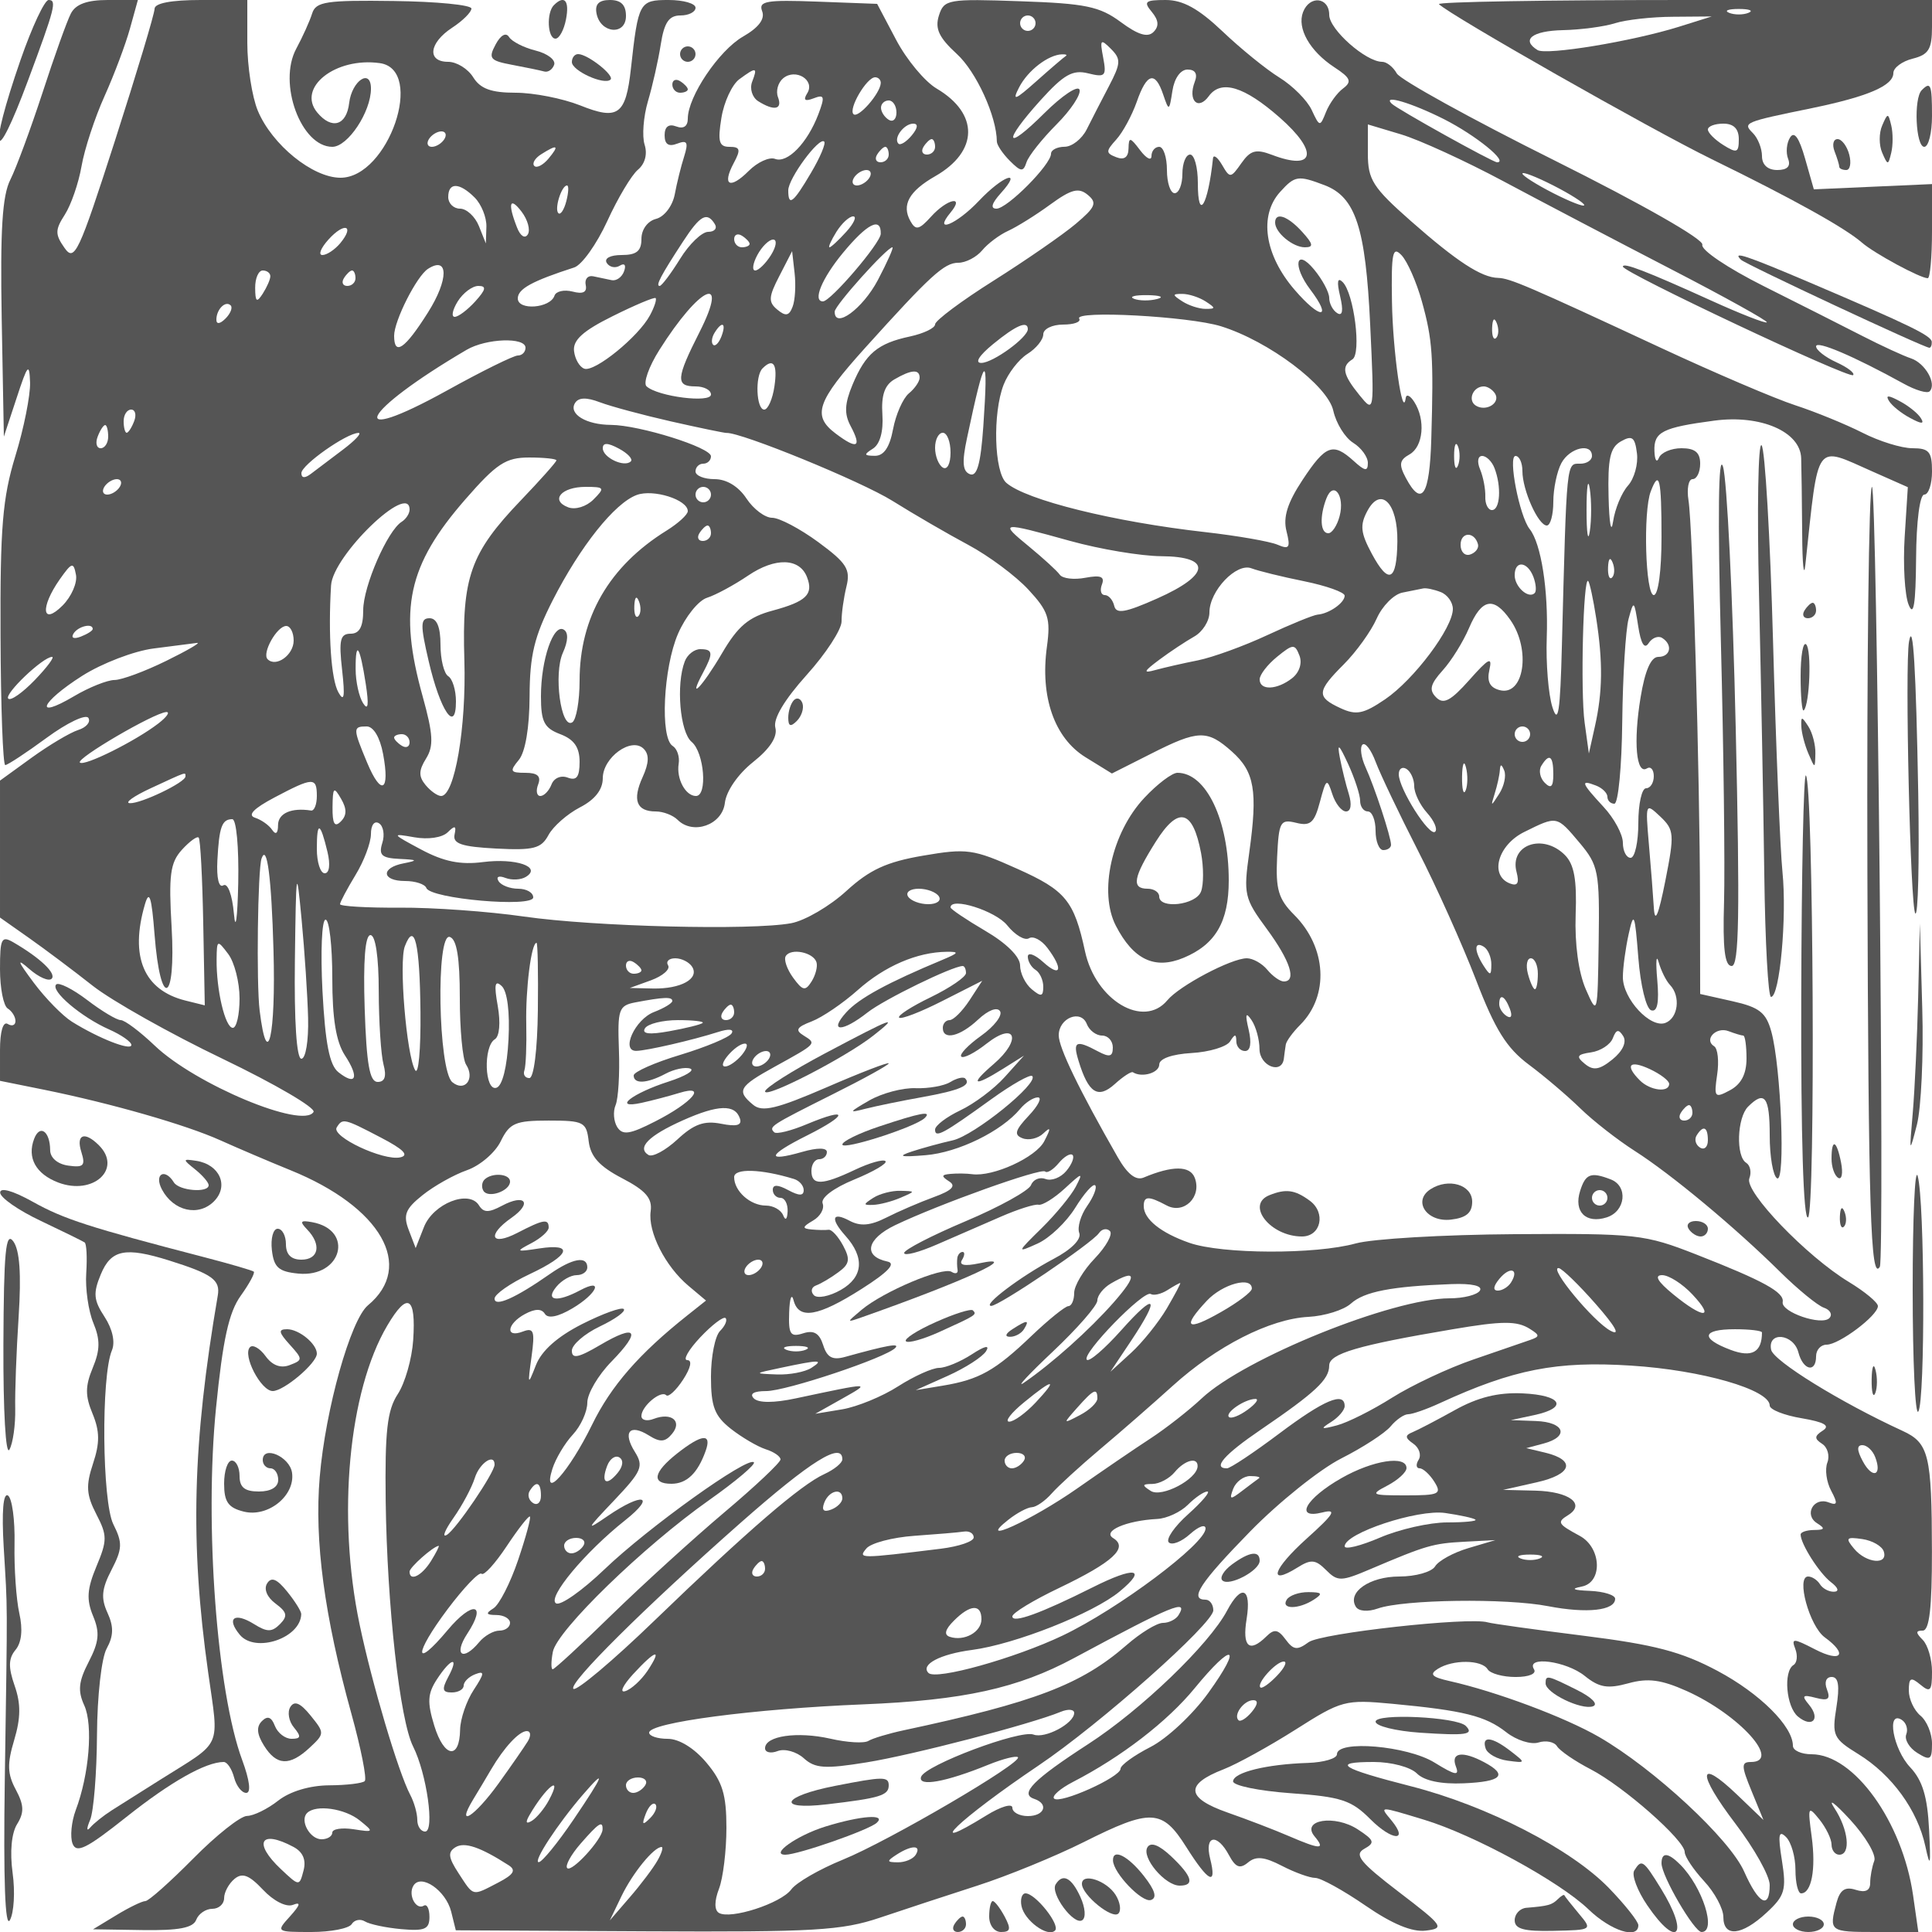 <svg xmlns="http://www.w3.org/2000/svg" version="1.0" width="250" height="250" viewBox="0 0 250 250" preserveAspectRatio="xMidYMid meet">
<g transform="translate(0,250) scale(0.01,-0.01)" fill="#555555" stroke="none">
<path d="M266 24225 c-427 -1232 -344 -1452 98 -262 348 934 374 1037 265 1037 -52 0 -215 -349 -363 -775z"/>
<path d="M917 24825 c-50 -96 -215 -557 -367 -1025 -153 -467 -340 -974 -416 -1125 -105 -207 -132 -652 -112 -1800 l28 -1525 165 500 c143 437 165 462 174 200 5 -165 -80 -592 -190 -950 -166 -544 -198 -924 -192 -2325 3 -921 31 -1675 61 -1675 30 0 272 159 536 353 264 194 507 310 540 257 32 -53 -27 -123 -132 -156 -106 -34 -376 -195 -602 -358 l-410 -297 0 -886 0 -886 375 -264 c206 -145 578 -424 825 -619 248 -195 1005 -621 1683 -946 678 -326 1206 -635 1174 -687 -138 -224 -1529 357 -2054 858 -191 182 -389 331 -441 331 -51 0 -247 117 -434 260 -188 143 -368 233 -401 201 -79 -80 325 -423 685 -582 158 -70 288 -161 288 -201 0 -80 -421 84 -769 301 -120 75 -342 301 -493 503 -215 288 -227 326 -56 177 121 -105 249 -161 286 -124 66 66 -147 269 -493 470 -156 91 -175 53 -175 -346 0 -246 45 -475 100 -509 55 -34 100 -107 100 -162 0 -55 -45 -72 -100 -38 -60 37 -100 -97 -100 -337 l0 -399 575 -116 c869 -177 1828 -452 2275 -653 220 -99 629 -274 910 -388 1172 -476 1611 -1242 1001 -1748 -224 -186 -550 -1344 -624 -2223 -70 -826 60 -1796 409 -3058 125 -451 203 -845 174 -875 -29 -29 -237 -54 -462 -55 -250 -2 -505 -78 -658 -198 -137 -108 -319 -197 -403 -198 -85 -1 -398 -249 -697 -552 -299 -302 -577 -550 -619 -550 -42 0 -211 -82 -377 -183 l-300 -182 640 -10 c469 -7 655 28 695 133 30 78 124 142 208 142 84 0 153 62 153 138 0 76 60 187 134 249 102 84 189 51 370 -141 136 -145 300 -228 386 -195 107 42 97 1 -36 -147 -184 -203 -182 -204 275 -204 252 0 487 46 522 102 35 56 111 71 171 35 59 -37 271 -82 471 -100 303 -27 364 -1 364 158 0 105 -32 170 -72 146 -102 -63 -209 140 -135 259 98 159 419 -62 488 -336 l60 -242 2465 -13 c2176 -11 2530 10 3025 177 309 104 877 291 1262 415 385 124 1003 377 1373 562 871 437 1016 430 1327 -63 289 -458 400 -512 309 -150 -76 303 90 332 244 44 86 -160 142 -181 247 -94 102 85 210 74 438 -44 166 -86 360 -156 431 -156 71 0 363 -161 648 -357 347 -239 606 -347 783 -325 248 30 227 60 -348 499 -503 385 -583 484 -449 559 142 79 132 111 -82 251 -299 196 -739 125 -561 -89 145 -174 79 -174 -332 3 -180 78 -539 216 -797 306 -534 188 -550 364 -49 558 175 68 595 300 934 515 593 377 640 390 1250 333 925 -87 1206 -157 1475 -368 132 -104 320 -163 416 -133 97 31 206 9 241 -49 36 -58 231 -192 434 -297 425 -220 1218 -918 1218 -1072 0 -58 113 -226 250 -375 138 -148 250 -357 250 -464 0 -267 236 -245 558 54 238 220 260 295 200 675 -54 335 -42 400 54 304 67 -67 121 -258 121 -425 0 -167 33 -303 73 -303 135 0 194 314 137 733 -53 391 -47 405 100 223 86 -107 157 -253 157 -325 0 -72 45 -131 100 -131 153 0 119 326 -63 603 -89 136 2 69 203 -149 201 -218 342 -458 313 -533 -29 -76 -53 -204 -53 -286 0 -100 -62 -129 -188 -89 -137 44 -203 -1 -248 -168 -99 -370 -89 -378 497 -378 l562 0 -68 475 c-137 951 -765 1825 -1313 1825 -133 0 -242 49 -242 110 0 252 -428 677 -974 968 -467 249 -814 340 -1730 455 -630 79 -1191 157 -1246 174 -240 72 -2157 -140 -2317 -257 -147 -108 -196 -102 -298 36 -97 131 -147 139 -248 39 -221 -218 -315 -136 -256 225 65 404 -66 460 -253 108 -232 -438 -1111 -1283 -1796 -1726 -710 -460 -893 -645 -700 -709 193 -65 134 -223 -82 -223 -110 0 -200 49 -200 108 0 60 -152 15 -337 -100 -855 -528 -351 -46 675 646 796 536 2262 1838 2262 2008 0 76 -45 138 -100 138 -215 0 -73 217 575 881 371 380 903 806 1181 947 279 141 565 327 638 414 72 87 174 158 228 158 54 0 240 65 413 145 948 436 1509 546 2471 484 916 -58 1794 -311 1794 -517 0 -52 186 -126 413 -164 293 -50 373 -96 275 -159 -111 -72 -113 -105 -10 -172 71 -46 101 -155 68 -242 -34 -88 -12 -252 49 -365 88 -166 82 -195 -33 -151 -192 74 -323 -159 -150 -269 109 -69 101 -87 -37 -88 -96 -1 -175 -27 -175 -59 0 -121 241 -499 391 -615 96 -73 112 -123 40 -125 -66 -2 -147 42 -181 97 -34 55 -103 100 -153 100 -159 0 17 -643 215 -787 305 -222 215 -332 -127 -155 -281 145 -308 146 -254 5 33 -86 23 -180 -23 -208 -134 -83 -95 -541 57 -667 184 -153 297 -34 144 152 -100 119 -85 135 87 90 160 -42 193 -18 145 108 -37 95 -12 162 61 162 88 0 105 -114 61 -392 -59 -367 -41 -406 285 -607 434 -268 765 -724 866 -1192 63 -293 72 -252 48 217 -21 425 -85 636 -245 806 -220 234 -310 738 -110 614 59 -37 86 -121 60 -188 -26 -67 38 -176 143 -241 167 -104 190 -89 190 120 0 131 -67 295 -150 363 -82 68 -150 214 -150 324 0 167 25 180 150 76 128 -106 150 -81 150 168 0 160 -54 346 -120 412 -93 93 -93 120 0 120 86 0 120 294 119 1025 -2 1250 -39 1403 -381 1560 -807 371 -1672 906 -1700 1050 -48 241 290 208 353 -35 61 -233 229 -270 229 -50 0 83 61 150 137 150 161 0 663 377 663 499 0 47 -169 187 -375 312 -547 331 -1354 1170 -1289 1340 31 78 12 169 -40 202 -136 83 -119 584 24 727 215 215 280 128 280 -374 0 -272 43 -521 95 -553 111 -68 52 1440 -74 1897 -68 248 -155 316 -502 394 l-419 94 -2 1206 c-3 1643 -95 4844 -149 5181 -24 151 0 275 53 275 54 0 98 90 98 200 0 145 -67 200 -242 200 -133 0 -264 -56 -292 -125 -28 -69 -54 -29 -58 89 -9 247 104 304 775 393 598 80 1113 -142 1124 -485 4 -122 10 -559 13 -972 2 -412 22 -592 42 -400 174 1616 113 1532 869 1198 l456 -202 -41 -647 c-22 -356 1 -749 51 -873 65 -164 92 0 97 599 3 479 48 825 106 825 55 0 100 135 100 300 0 255 -38 300 -254 300 -140 0 -430 90 -645 200 -215 109 -607 270 -871 356 -264 86 -1042 419 -1730 739 -1734 807 -1961 904 -2115 909 -217 5 -536 214 -1130 737 -490 432 -555 534 -555 869 l0 380 430 -129 c237 -71 833 -344 1325 -607 492 -263 1467 -774 2166 -1136 700 -362 1258 -672 1241 -689 -17 -17 -339 109 -716 280 -847 384 -1146 499 -1146 441 0 -74 2929 -1455 2979 -1404 26 25 -71 100 -216 166 -145 66 -263 159 -263 206 0 81 488 -127 1132 -482 155 -86 307 -131 337 -100 96 96 -57 366 -242 427 -97 32 -379 162 -627 289 -247 127 -824 418 -1281 647 -464 233 -813 468 -791 534 23 68 -771 521 -1915 1092 -1076 536 -1993 1043 -2039 1125 -46 83 -131 150 -189 150 -211 0 -685 419 -685 607 0 231 -254 258 -339 36 -80 -209 87 -504 403 -712 213 -139 233 -187 116 -275 -79 -58 -178 -196 -222 -306 -77 -194 -82 -194 -185 27 -58 125 -246 313 -417 419 -172 106 -504 376 -738 599 -309 293 -511 405 -734 405 -267 0 -291 -21 -180 -154 90 -109 96 -186 22 -260 -75 -75 -200 -37 -424 129 -273 202 -457 240 -1300 269 -939 33 -986 24 -1053 -186 -53 -169 1 -284 232 -496 252 -230 516 -808 518 -1134 1 -45 76 -157 168 -249 144 -144 174 -147 216 -18 27 82 201 301 387 488 186 186 320 389 299 450 -21 61 -225 -75 -454 -302 -513 -511 -549 -386 -48 169 299 330 414 395 613 345 222 -55 240 -36 195 203 -45 235 -34 248 99 115 133 -133 131 -187 -25 -485 -96 -184 -226 -435 -287 -558 -62 -124 -191 -225 -287 -225 -96 -1 -175 -41 -175 -90 0 -141 -566 -711 -706 -711 -82 0 -62 69 56 200 292 323 27 229 -284 -100 -287 -304 -601 -433 -366 -150 189 228 -43 179 -253 -54 -154 -170 -198 -180 -266 -58 -118 210 -19 388 322 583 559 320 567 808 17 1133 -153 90 -389 374 -524 630 l-246 466 -773 29 c-661 25 -765 7 -715 -124 39 -101 -45 -212 -247 -328 -312 -179 -715 -778 -715 -1062 0 -100 -56 -137 -150 -101 -97 37 -150 -3 -150 -114 0 -117 51 -152 162 -109 131 50 148 18 91 -165 -40 -124 -95 -346 -122 -492 -29 -149 -134 -288 -241 -316 -110 -28 -190 -137 -190 -259 0 -158 -63 -209 -256 -209 -148 0 -229 -43 -193 -102 35 -56 111 -72 169 -36 61 38 85 8 55 -73 -27 -76 -101 -128 -162 -114 -62 14 -169 36 -238 50 -69 14 -112 -37 -96 -113 20 -93 -35 -121 -170 -85 -110 28 -215 4 -234 -53 -55 -164 -475 -195 -475 -36 0 124 185 225 730 401 99 32 291 302 428 600 136 298 315 597 397 665 91 76 125 202 86 324 -35 111 -15 363 43 561 59 199 134 530 166 736 45 285 106 375 255 375 107 0 195 45 195 100 0 55 -157 100 -348 100 -379 0 -393 -25 -488 -887 -66 -602 -166 -674 -659 -476 -225 89 -600 163 -833 163 -316 0 -456 51 -549 200 -68 110 -214 200 -324 200 -277 0 -249 244 51 441 138 90 250 202 250 248 0 47 -451 91 -1003 98 -876 12 -1010 -8 -1058 -161 -30 -97 -123 -303 -206 -457 -240 -446 62 -1269 467 -1269 200 0 500 451 500 753 0 268 -247 104 -282 -186 -34 -292 -225 -349 -413 -123 -267 322 237 720 810 639 590 -83 111 -1483 -509 -1483 -360 0 -885 425 -1070 867 -75 180 -136 576 -136 880 l0 553 -600 0 c-383 0 -600 -41 -600 -114 0 -63 -231 -830 -512 -1705 -471 -1462 -524 -1574 -654 -1388 -123 175 -122 233 5 430 80 125 178 407 216 627 38 220 172 628 298 907 125 278 273 672 329 875 l102 368 -389 0 c-268 0 -416 -54 -478 -175z m12483 -125 c0 -55 -45 -100 -100 -100 -55 0 -100 45 -100 100 0 55 45 100 100 100 55 0 100 -45 100 -100z m391 -425 c-23 -14 -194 -160 -379 -325 -281 -250 -319 -263 -224 -79 113 218 376 420 554 426 50 2 72 -8 49 -22z m-4059 -335 c-33 -88 2 -200 78 -249 208 -131 318 -109 257 52 -30 78 0 188 67 244 162 134 417 -24 312 -193 -56 -90 -31 -110 83 -66 139 54 148 24 60 -208 -142 -372 -400 -637 -560 -576 -73 28 -226 -41 -340 -155 -245 -245 -350 -190 -194 102 93 173 83 209 -55 209 -136 0 -155 67 -105 375 33 206 138 431 232 500 221 162 239 158 165 -35z m5728 1 c-92 -241 42 -377 182 -185 158 217 457 127 915 -275 510 -448 460 -697 -97 -485 -208 79 -279 60 -397 -108 -138 -196 -148 -197 -250 -21 -59 100 -112 138 -117 83 -65 -613 -196 -826 -196 -317 0 202 -45 367 -100 367 -55 0 -100 -112 -100 -250 0 -137 -45 -250 -100 -250 -55 0 -100 135 -100 300 0 165 -45 300 -100 300 -55 0 -100 -54 -100 -119 0 -66 -66 -32 -147 75 -130 172 -147 175 -150 22 -2 -113 -56 -152 -157 -113 -139 54 -139 77 -2 229 85 93 203 312 265 487 130 375 239 405 343 94 74 -217 78 -215 119 50 25 163 105 275 196 275 100 0 133 -56 93 -159z m-4063 -16 c-6 -134 -293 -462 -353 -402 -69 68 171 477 280 477 42 0 75 -34 73 -75z m203 -381 c0 -86 -45 -128 -100 -94 -55 34 -100 104 -100 156 0 52 45 94 100 94 55 0 100 -70 100 -156z m7085 -86 c414 -210 842 -558 687 -558 -56 0 -1293 688 -1364 759 -125 124 261 9 677 -201z m-6887 -210 c-70 -84 -147 -132 -172 -107 -70 69 71 259 192 259 66 0 59 -57 -20 -152z m-6048 -48 c-34 -55 -107 -100 -162 -100 -55 0 -72 45 -38 100 34 55 107 100 162 100 55 0 72 -45 38 -100z m4744 -437 c-230 -391 -294 -440 -294 -226 0 154 400 696 465 631 24 -24 -53 -206 -171 -405z m1606 337 c0 -55 -48 -100 -106 -100 -58 0 -78 45 -44 100 34 55 82 100 106 100 24 0 44 -45 44 -100z m-5002 -152 c-70 -84 -153 -127 -184 -95 -32 32 8 100 89 151 212 134 239 117 95 -56z m4402 52 c0 -55 -48 -100 -106 -100 -58 0 -78 45 -44 100 34 55 82 100 106 100 24 0 44 -45 44 -100z m-250 -300 c-34 -55 -107 -100 -162 -100 -55 0 -72 45 -38 100 34 55 107 100 162 100 55 0 72 -45 38 -100z m9250 -354 c0 -28 -180 42 -400 154 -220 112 -400 227 -400 254 0 28 180 -42 400 -154 220 -112 400 -227 400 -254z m-3361 258 c402 -153 532 -548 591 -1804 54 -1146 54 -1149 -138 -914 -216 266 -238 374 -92 464 119 74 21 854 -126 1000 -67 67 -78 6 -33 -183 44 -186 31 -262 -37 -219 -57 35 -104 124 -104 197 0 73 -89 239 -197 369 -235 283 -281 48 -50 -258 295 -390 134 -395 -201 -6 -389 451 -464 961 -187 1267 191 211 232 217 574 87z m-10996 -161 c86 -87 154 -255 151 -375 l-7 -218 -90 225 c-50 124 -160 225 -244 225 -84 0 -153 68 -153 150 0 194 145 191 343 -7z m1185 -47 c-29 -112 -76 -182 -103 -154 -54 54 41 358 112 358 25 0 20 -92 -9 -204z m6593 -292 c-166 -140 -643 -470 -1061 -734 -418 -263 -760 -519 -760 -567 0 -48 -146 -118 -325 -157 -418 -89 -574 -220 -743 -623 -103 -247 -109 -378 -26 -534 149 -279 87 -310 -194 -98 -306 231 -243 413 384 1109 843 935 1023 1100 1204 1100 97 0 235 72 309 160 73 89 225 202 337 253 112 51 357 203 544 340 273 199 368 223 485 126 125 -103 102 -159 -154 -375z m-7091 -137 c-37 -60 -97 -22 -140 90 -123 312 -95 407 60 203 79 -104 115 -236 80 -293z m2420 133 c34 -55 -5 -100 -86 -100 -81 0 -245 -157 -364 -350 -119 -192 -238 -350 -264 -350 -56 0 14 133 302 574 223 342 311 390 412 226z m1700 -100 c-100 -110 -197 -200 -216 -200 -20 0 21 90 89 200 69 110 166 200 217 200 50 0 10 -90 -90 -200z m-6548 -148 c-70 -83 -173 -152 -230 -152 -57 0 -21 90 79 201 206 228 344 184 151 -49z m6995 123 c-2 -120 -648 -875 -748 -875 -137 0 -15 296 258 627 314 380 495 472 490 248z m-1697 -131 c0 -24 -45 -44 -100 -44 -55 0 -100 48 -100 106 0 58 45 78 100 44 55 -34 100 -82 100 -106z m277 -144 c-69 -110 -161 -200 -205 -200 -43 0 -31 90 28 200 59 110 151 200 204 200 54 0 42 -89 -27 -200z m1382 -325 c-197 -372 -561 -638 -558 -407 1 80 676 832 747 832 19 0 -66 -191 -189 -425z m7040 -275 c138 -496 153 -709 122 -1775 -21 -738 -123 -895 -329 -510 -93 174 -85 231 47 305 179 100 210 449 61 680 -53 83 -103 105 -110 50 -40 -295 -168 605 -178 1246 -10 636 8 725 125 600 75 -80 193 -348 262 -596z m-8143 -70 c-45 -118 -90 -126 -197 -37 -119 98 -115 164 26 436 l165 321 32 -283 c18 -156 7 -353 -26 -437z m-4718 -73 c-298 -473 -438 -569 -438 -302 0 195 292 772 438 866 269 173 269 -139 0 -564z m-2040 468 c0 -41 -45 -142 -98 -225 -78 -121 -97 -107 -98 75 -1 124 43 225 98 225 55 0 99 -34 98 -75z m1102 -25 c0 -55 -48 -100 -106 -100 -58 0 -78 45 -44 100 34 55 82 100 106 100 24 0 44 -45 44 -100z m1550 -300 c-100 -110 -219 -200 -266 -200 -47 0 -29 90 39 200 69 110 189 200 267 200 108 0 99 -46 -40 -200z m2260 -181 c-147 -275 -712 -735 -848 -690 -61 20 -122 123 -134 229 -16 141 116 261 500 451 287 143 537 248 555 234 18 -14 -14 -115 -73 -224z m642 -216 c-304 -600 -312 -703 -52 -703 110 0 200 -47 200 -105 0 -114 -689 -27 -834 106 -45 42 29 254 167 472 524 830 910 1002 519 230z m5921 428 c-97 -26 -232 -24 -300 3 -68 28 12 49 177 47 165 -3 220 -25 123 -50z m627 -31 c133 -86 133 -97 0 -97 -82 0 -218 44 -300 97 -133 86 -133 97 0 97 82 0 218 -44 300 -97z m-12682 -222 c-71 -71 -118 -77 -118 -15 0 134 118 252 185 185 28 -28 -2 -105 -67 -170z m12882 -100 c619 -193 1382 -767 1453 -1093 36 -162 151 -348 256 -414 105 -65 191 -183 191 -261 0 -113 -37 -108 -183 25 -269 243 -362 209 -662 -245 -195 -295 -254 -482 -208 -663 54 -215 37 -241 -117 -175 -99 42 -517 115 -930 162 -1185 133 -2323 415 -2578 638 -158 138 -179 901 -35 1270 58 149 197 329 309 399 112 70 204 184 204 253 0 69 115 126 256 126 141 0 235 34 209 77 -69 110 1421 30 1835 -99z m3560 -151 c-33 -33 -56 26 -52 131 5 117 28 141 60 61 29 -72 26 -159 -8 -192z m-10025 19 c-33 -85 -81 -133 -107 -107 -27 26 -18 96 18 154 98 160 156 129 89 -47z m3965 95 c0 -108 -448 -434 -600 -437 -91 -2 -32 94 150 243 296 243 450 309 450 194z m-6500 -241 c0 -55 -44 -100 -99 -100 -54 0 -466 -203 -915 -452 -1349 -746 -1126 -283 253 526 254 148 761 166 761 26z m3221 -500 c-24 -165 -84 -300 -132 -300 -103 0 -121 435 -22 533 140 141 197 56 154 -233z m1879 112 c0 -48 -63 -140 -140 -203 -76 -64 -168 -272 -204 -463 -44 -235 -120 -346 -236 -344 -142 1 -146 16 -24 93 91 58 137 223 122 442 -16 247 29 380 154 453 221 129 328 136 328 22z m824 -630 c-34 -484 -81 -654 -173 -618 -95 36 -105 154 -38 467 235 1111 279 1142 211 151z m6622 425 c74 -120 -114 -238 -248 -156 -111 69 -38 249 102 249 49 0 114 -42 146 -93z m-10663 -360 c367 -83 690 -150 717 -149 189 10 1742 -625 2150 -880 275 -172 716 -428 980 -569 265 -142 614 -402 777 -578 260 -281 290 -373 240 -741 -89 -648 97 -1179 499 -1428 l342 -211 503 254 c615 312 730 315 1050 30 293 -261 335 -508 225 -1302 -77 -546 -65 -598 227 -994 304 -414 389 -679 219 -679 -48 0 -144 68 -212 150 -68 83 -188 150 -266 150 -200 0 -872 -355 -1028 -543 -308 -371 -929 -2 -1066 634 -141 653 -251 787 -872 1065 -574 258 -657 269 -1223 172 -474 -81 -692 -182 -994 -458 -213 -195 -533 -382 -712 -416 -514 -96 -2548 -45 -3459 86 -457 66 -1179 118 -1605 115 -426 -3 -775 18 -775 45 1 28 91 197 200 377 110 180 200 419 200 531 0 116 45 176 104 139 57 -35 77 -150 43 -255 -49 -157 -8 -195 221 -206 236 -11 245 -20 57 -57 -301 -57 -288 -229 17 -229 133 0 256 -41 275 -90 51 -141 1383 -257 1383 -122 0 62 -87 112 -194 112 -107 0 -222 44 -255 99 -35 56 4 74 89 41 83 -32 202 -26 266 14 209 129 -131 245 -556 191 -292 -38 -508 6 -800 162 -384 205 -388 212 -90 159 180 -32 362 -5 433 64 94 93 114 87 89 -30 -25 -117 93 -157 537 -180 487 -25 584 0 678 174 60 112 243 273 406 358 195 100 297 230 297 377 0 271 372 539 529 382 74 -74 70 -183 -13 -366 -136 -298 -80 -445 170 -445 96 0 223 -49 282 -108 201 -201 579 -66 612 219 18 153 170 373 365 528 220 175 319 328 288 446 -30 114 117 360 405 681 249 276 452 588 452 693 -1 105 28 308 63 451 55 223 3 305 -364 575 -236 173 -504 315 -597 315 -93 0 -243 113 -333 250 -102 155 -257 250 -411 250 -137 0 -248 45 -248 100 0 55 45 100 100 100 55 0 100 43 100 96 0 114 -924 403 -1293 406 -322 1 -553 142 -466 283 45 73 148 76 321 10 140 -53 555 -165 921 -248z m-6947 3 c-31 -82 -75 -150 -97 -150 -21 0 -39 68 -39 150 0 83 44 150 97 150 53 0 71 -67 39 -150z m-336 -200 c0 -82 -44 -150 -97 -150 -53 0 -71 68 -39 150 31 83 75 150 97 150 21 0 39 -67 39 -150z m3038 -168 c-158 -120 -344 -260 -413 -312 -80 -61 -125 -58 -125 8 0 106 583 517 738 520 49 1 -41 -96 -200 -216z m7862 -38 c0 -145 -43 -229 -100 -194 -55 34 -100 149 -100 256 0 107 45 194 100 194 55 0 100 -115 100 -256z m8766 -428 c-82 -91 -169 -301 -193 -466 -24 -165 -50 -21 -58 320 -12 496 20 640 160 719 145 82 181 55 207 -154 18 -139 -34 -327 -116 -419z m-12903 314 c-83 -83 -363 49 -363 170 0 74 64 73 209 -5 114 -61 184 -136 154 -165z m10703 -55 c-28 -69 -50 -12 -50 125 0 138 22 194 50 125 28 -69 28 -181 0 -250z m1734 125 c0 -55 -67 -100 -150 -100 -183 0 -176 73 -239 -2350 -22 -865 -48 -1036 -123 -800 -52 165 -85 570 -73 900 22 614 -73 1219 -221 1404 -132 165 -284 946 -183 946 49 0 89 -88 89 -195 0 -247 205 -705 316 -705 46 0 84 138 84 307 0 168 47 393 104 500 107 200 396 268 396 93z m-13400 -57 c0 -20 -206 -252 -458 -515 -657 -686 -766 -994 -733 -2072 26 -872 -126 -1756 -301 -1756 -46 0 -137 64 -201 142 -91 110 -90 188 6 342 101 162 93 312 -44 806 -315 1131 -192 1695 553 2549 404 463 523 541 825 541 194 0 353 -17 353 -37z m12139 -101 c92 -238 73 -542 -33 -542 -51 0 -90 79 -86 175 3 96 -27 254 -67 350 -42 99 -31 175 26 175 55 0 127 -71 160 -158z m1233 -817 c-23 -151 -42 -27 -42 275 0 303 19 426 42 275 23 -151 23 -399 0 -550z m-19022 575 c-34 -55 -107 -100 -162 -100 -55 0 -72 45 -38 100 34 55 107 100 162 100 55 0 72 -45 38 -100z m19950 -650 c0 -433 -42 -750 -100 -750 -108 0 -140 1081 -39 1342 110 288 139 166 139 -592z m-13821 486 c-92 -92 -235 -136 -328 -100 -235 90 -87 264 226 264 246 0 254 -12 102 -164z m1221 -150 c0 -45 -124 -158 -275 -252 -742 -461 -1125 -1122 -1125 -1941 0 -265 -43 -508 -95 -540 -147 -91 -244 631 -121 901 68 151 73 261 12 298 -134 83 -296 -387 -296 -861 0 -330 41 -412 250 -491 179 -68 250 -170 250 -358 0 -196 -39 -248 -154 -204 -87 33 -178 -5 -210 -90 -32 -81 -96 -148 -144 -148 -47 0 -60 68 -28 150 40 106 -8 150 -166 150 -196 0 -206 20 -85 166 85 102 138 416 140 825 2 530 61 773 299 1241 358 701 801 1257 1087 1363 215 80 661 -61 661 -209z m300 214 c0 -55 -45 -100 -100 -100 -55 0 -100 45 -100 100 0 55 45 100 100 100 55 0 100 -45 100 -100z m8135 -277 c-32 -123 -98 -223 -147 -223 -103 0 -115 214 -25 449 91 237 242 40 172 -226z m747 -331 c-7 -515 -112 -564 -331 -157 -145 270 -156 370 -57 554 174 325 395 100 388 -397z m-12782 414 c0 -52 -46 -122 -101 -157 -185 -114 -499 -836 -499 -1145 0 -214 -48 -304 -163 -304 -135 0 -154 -81 -110 -470 39 -346 26 -422 -48 -289 -94 168 -134 743 -95 1384 23 387 1016 1345 1016 981z m3900 -306 c0 -55 -48 -100 -106 -100 -58 0 -78 45 -44 100 34 55 82 100 106 100 24 0 44 -45 44 -100z m4650 -100 c385 -107 914 -195 1175 -197 659 -4 637 -242 -50 -547 -416 -185 -532 -204 -557 -95 -18 77 -73 139 -122 139 -49 0 -66 62 -37 137 39 102 -16 124 -214 87 -146 -28 -295 -11 -331 39 -35 50 -214 213 -397 364 -393 322 -375 325 533 73z m5275 -42 c14 -50 -31 -110 -100 -133 -69 -23 -125 33 -125 125 0 169 179 176 225 8z m-8682 -427 c86 -222 -9 -314 -445 -432 -310 -83 -449 -200 -655 -552 -256 -436 -453 -639 -247 -254 137 256 131 307 -35 307 -77 0 -167 -71 -200 -158 -115 -299 -62 -917 89 -1042 163 -136 208 -700 56 -700 -136 0 -255 223 -224 416 15 92 -20 195 -77 231 -166 102 -122 1012 69 1453 96 221 264 430 375 465 111 35 350 164 533 288 350 237 666 228 761 -22z m10417 -4 c-33 -33 -56 26 -52 131 5 117 28 141 60 61 29 -72 26 -159 -8 -192z m-20050 -362 c-267 -267 -293 -28 -37 338 157 222 178 228 210 60 20 -104 -58 -282 -173 -398z m16065 314 c289 -59 525 -143 525 -187 0 -92 -201 -233 -350 -245 -55 -5 -347 -124 -650 -265 -302 -141 -707 -288 -900 -327 -193 -38 -440 -95 -550 -125 -163 -45 -154 -20 51 133 138 103 341 237 450 299 110 61 199 202 199 313 0 280 350 647 544 571 86 -33 392 -109 681 -167z m2967 57 c34 -91 42 -185 17 -210 -79 -80 -259 80 -259 230 0 196 164 182 242 -20z m813 -537 c88 -566 83 -954 -17 -1399 l-78 -350 -55 400 c-55 402 -18 1896 46 1832 19 -19 66 -236 104 -483z m-2013 340 c87 -33 158 -132 158 -219 0 -244 -503 -915 -877 -1169 -280 -190 -374 -209 -578 -114 -313 145 -307 216 46 569 160 161 350 425 423 589 72 163 222 315 334 337 111 23 232 47 269 54 37 8 138 -13 225 -47z m-10382 -312 c-33 -33 -56 26 -52 131 5 117 28 141 60 61 29 -72 26 -159 -8 -192z m11284 -49 c270 -385 177 -991 -139 -908 -127 33 -167 112 -132 264 40 175 -10 149 -259 -132 -242 -272 -335 -321 -430 -226 -95 95 -77 170 83 348 113 124 267 372 343 551 163 381 319 411 534 103z m1789 -301 c44 69 123 100 174 69 142 -88 111 -246 -49 -246 -95 0 -172 -178 -229 -525 -95 -576 -56 -1004 82 -918 49 30 89 -15 89 -101 0 -86 -45 -156 -100 -156 -55 0 -100 -202 -100 -450 0 -247 -45 -450 -100 -450 -55 0 -100 88 -100 195 0 107 -112 316 -250 464 -290 313 -305 356 -100 277 83 -31 150 -98 150 -147 0 -49 41 -89 90 -89 50 0 96 480 102 1067 7 587 44 1183 82 1325 67 247 72 243 124 -92 35 -229 81 -306 135 -223z m-20133 184 c0 -22 -70 -66 -155 -99 -89 -34 -129 -18 -94 39 58 95 249 141 249 60z m2600 -150 c0 -187 -228 -350 -337 -241 -77 77 121 430 241 430 53 0 96 -85 96 -189z m-1650 -263 c-275 -135 -576 -247 -669 -247 -93 -1 -330 -95 -525 -211 -527 -311 -432 -78 108 265 255 162 672 322 925 354 254 33 506 65 561 72 55 7 -125 -98 -400 -233z m14571 -223 c-196 -154 -421 -163 -421 -16 0 60 101 191 225 292 207 168 230 170 290 16 38 -99 -1 -218 -94 -292z m-11988 -75 c42 -272 31 -352 -34 -250 -53 82 -97 281 -97 442 -2 386 55 302 131 -192z m-4282 51 c-158 -164 -312 -273 -344 -241 -57 57 449 540 567 540 35 0 -65 -135 -223 -299z m1599 -562 c-295 -228 -962 -560 -1016 -506 -52 52 954 640 1116 653 55 4 10 -62 -100 -147z m2907 -394 c92 -488 -23 -552 -206 -114 -186 446 -186 469 -6 469 88 0 172 -141 212 -355z m14843 255 c0 -55 -45 -100 -100 -100 -55 0 -100 45 -100 100 0 55 45 100 100 100 55 0 100 -45 100 -100z m-14500 -106 c0 -58 -45 -78 -100 -44 -55 34 -100 82 -100 106 0 24 45 44 100 44 55 0 100 -48 100 -106z m12300 -755 c0 -77 45 -139 100 -139 55 0 100 -112 100 -250 0 -137 45 -250 100 -250 55 0 100 31 100 68 0 101 -213 750 -331 1007 -56 124 -74 254 -39 289 36 35 113 -66 172 -225 60 -159 304 -671 543 -1139 240 -468 578 -1222 753 -1676 248 -647 397 -885 685 -1100 202 -150 502 -406 667 -567 165 -161 482 -408 704 -550 470 -300 1293 -984 1882 -1566 228 -225 482 -433 564 -462 83 -28 115 -89 73 -134 -98 -105 -629 77 -605 207 24 125 -247 274 -1118 615 -669 262 -774 274 -2357 263 -912 -6 -1834 -60 -2050 -120 -521 -144 -1728 -140 -2153 8 -369 129 -590 306 -590 475 0 132 62 134 296 9 224 -120 459 111 364 358 -61 158 -288 159 -660 3 -101 -43 -211 43 -336 262 -500 873 -764 1419 -764 1578 0 226 289 341 364 145 32 -81 120 -148 197 -148 76 0 139 -69 139 -154 0 -120 -41 -131 -193 -50 -283 152 -328 130 -251 -121 128 -420 251 -499 469 -303 108 98 214 167 235 153 117 -74 340 -8 341 100 0 76 164 134 418 149 230 13 454 81 498 150 63 100 80 100 81 1 1 -69 52 -125 113 -125 70 0 87 102 47 275 -48 204 -38 236 37 125 56 -82 103 -251 103 -375 2 -219 288 -333 315 -125 6 55 18 137 25 182 6 45 91 161 187 257 377 378 343 1002 -78 1423 -204 204 -241 329 -221 745 22 462 41 496 246 446 184 -46 236 -1 308 271 81 304 92 311 160 101 40 -124 121 -225 178 -225 63 0 77 90 36 225 -39 124 -91 338 -117 475 -36 192 -11 172 108 -86 85 -186 155 -399 155 -475z m1366 134 c-28 -68 -49 12 -47 177 3 165 25 220 50 123 26 -97 24 -232 -3 -300z m1134 207 c0 -162 -30 -190 -111 -109 -61 61 -81 160 -44 220 103 168 155 130 155 -111z m-1800 -153 c0 -89 75 -244 166 -345 91 -101 139 -211 105 -244 -72 -72 -470 555 -471 743 0 72 45 103 100 69 55 -34 100 -134 100 -223z m1100 -98 c-109 -170 -112 -170 -58 4 32 101 62 236 66 300 6 84 21 83 57 -4 27 -67 -2 -202 -65 -300z m-17000 224 c0 -77 -578 -354 -720 -346 -72 4 50 91 270 193 477 221 450 212 450 153z m1700 -253 c0 -110 -34 -195 -75 -188 -254 40 -425 -35 -427 -187 0 -108 -29 -133 -75 -65 -40 61 -140 132 -223 159 -101 33 -18 119 250 261 501 265 550 267 550 20z m310 -330 c-80 -80 -109 -30 -107 185 3 259 16 272 110 110 77 -132 76 -216 -3 -295z m17139 -770 c-88 -443 -135 -554 -148 -350 -10 165 -39 540 -65 834 -45 525 -43 530 148 350 181 -172 185 -227 65 -834z m-18466 -25 c-10 -463 -35 -637 -56 -398 -22 245 -80 402 -137 367 -58 -36 -89 94 -77 323 23 435 59 533 193 533 53 0 86 -364 77 -825z m17359 517 c242 -289 258 -371 245 -1275 -14 -959 -15 -964 -167 -617 -94 216 -144 585 -131 962 17 455 -19 654 -140 775 -285 284 -717 133 -625 -219 38 -145 14 -188 -85 -150 -268 103 -158 498 186 667 427 211 417 213 717 -143z m-16204 -117 c39 -163 24 -275 -36 -275 -56 0 -102 143 -102 317 0 364 44 351 138 -42z m-1608 -918 l20 -1066 -250 62 c-541 135 -723 569 -524 1247 56 190 86 95 124 -392 76 -978 278 -894 221 92 -40 677 -18 837 132 1003 99 109 197 181 218 159 22 -21 48 -519 59 -1105z m909 -347 c32 -1113 -79 -1597 -179 -787 -44 354 -25 1826 25 1969 70 197 128 -247 154 -1182z m448 -885 c7 -292 -31 -525 -87 -525 -62 0 -94 481 -84 1275 15 1192 21 1226 87 525 39 -412 77 -986 84 -1275z m8163 1575 c34 -55 -28 -100 -138 -100 -110 0 -228 45 -262 100 -34 55 28 100 138 100 110 0 228 -45 262 -100z m883 -373 c101 -126 227 -201 282 -168 54 34 161 -22 238 -124 209 -276 176 -392 -53 -185 -110 100 -200 132 -200 71 0 -60 45 -137 100 -171 55 -34 100 -132 100 -218 0 -128 -28 -134 -150 -32 -82 68 -150 207 -150 308 0 112 -176 287 -450 447 -247 145 -450 282 -450 303 0 140 583 -44 733 -231z m8333 -1100 c80 -26 105 97 79 393 -21 236 -13 340 18 230 31 -110 97 -243 147 -295 140 -147 106 -427 -59 -491 -194 -74 -551 310 -551 592 0 121 34 371 75 557 67 301 80 268 125 -305 28 -358 101 -659 166 -681z m-17066 419 c0 -529 49 -827 164 -1003 188 -287 144 -398 -85 -217 -115 91 -170 372 -206 1049 -26 509 -9 925 40 925 48 0 87 -339 87 -754z m601 -171 c1 -399 29 -826 62 -950 41 -153 17 -225 -76 -225 -104 0 -144 229 -168 950 -20 621 6 950 75 950 65 0 107 -282 107 -725z m540 -267 c5 -492 -26 -831 -70 -754 -112 201 -211 1398 -132 1602 125 327 193 42 202 -848z m509 183 c0 -407 36 -797 81 -866 120 -185 -17 -361 -178 -228 -183 153 -214 1940 -32 1879 90 -30 129 -268 129 -785z m-2850 -10 c0 -210 -39 -381 -87 -381 -99 0 -215 490 -210 888 3 252 9 255 150 68 81 -107 147 -366 147 -575z m3860 -156 c-6 -510 -52 -875 -110 -875 -55 0 -84 45 -64 100 19 55 30 325 24 600 -10 454 65 1050 133 1050 15 0 23 -394 17 -875z m12338 594 c-1 -146 -14 -148 -98 -19 -127 196 -127 328 0 250 55 -34 99 -138 98 -231z m-8733 31 c18 -55 -11 -167 -63 -250 -81 -128 -115 -121 -239 49 -80 110 -123 236 -95 280 66 107 356 49 397 -79z m1635 32 c-715 -298 -1084 -499 -1249 -681 -234 -259 -53 -260 275 -2 215 169 1101 601 1232 601 23 0 42 -41 42 -91 0 -50 -205 -190 -455 -312 -251 -121 -435 -240 -410 -265 25 -25 277 72 560 216 l515 261 -166 -255 c-92 -140 -207 -254 -256 -254 -48 0 -88 -45 -88 -100 0 -166 223 -113 458 108 130 121 246 166 283 107 34 -55 -77 -198 -246 -318 -168 -120 -284 -242 -256 -269 28 -28 176 48 328 168 376 295 460 53 92 -264 -318 -273 -263 -302 120 -62 l271 170 -249 -277 c-136 -152 -395 -346 -575 -431 -179 -85 -326 -197 -326 -249 0 -113 101 -59 730 395 264 190 501 324 527 298 91 -90 -752 -771 -1029 -832 -153 -34 -390 -99 -528 -144 -192 -64 -151 -75 178 -48 422 35 982 309 1223 599 68 82 171 149 229 149 58 0 5 -107 -118 -237 -178 -189 -194 -249 -80 -292 79 -31 200 -3 268 62 99 93 102 72 13 -100 -107 -209 -662 -463 -932 -427 -72 10 -198 12 -281 4 -119 -10 -123 -30 -18 -97 94 -59 37 -118 -200 -204 -183 -67 -459 -186 -614 -265 -206 -104 -335 -115 -475 -40 -227 121 -252 27 -52 -196 251 -281 229 -534 -60 -699 -149 -85 -306 -115 -350 -68 -45 48 -31 104 30 126 61 22 190 98 287 170 146 106 157 167 62 345 -64 119 -148 211 -188 205 -40 -6 -139 -4 -222 4 -123 12 -119 33 21 115 94 54 150 154 124 222 -27 72 141 199 409 309 251 103 433 210 404 238 -28 28 -206 -22 -395 -112 -426 -202 -563 -206 -563 -13 0 83 45 150 100 150 55 0 100 42 100 93 0 57 -123 58 -318 2 -478 -137 -451 -44 61 212 539 270 541 373 2 148 -206 -87 -399 -135 -427 -106 -72 72 -51 86 757 491 399 199 725 379 725 400 0 21 -362 -118 -804 -310 -646 -279 -833 -324 -950 -226 -218 180 -186 237 279 493 548 302 544 298 375 403 -114 70 -93 108 103 183 136 52 405 235 597 406 348 310 768 491 1150 495 167 2 158 -15 -50 -102z m-3900 -138 c0 -24 -45 -44 -100 -44 -55 0 -100 48 -100 106 0 58 45 78 100 44 55 -34 100 -82 100 -106z m657 45 c95 -154 -147 -287 -507 -280 l-300 7 276 100 c151 56 250 142 219 193 -31 50 11 91 93 91 83 0 181 -50 219 -111z m10943 -89 c0 -110 -17 -200 -38 -200 -21 0 -62 90 -91 200 -29 110 -11 200 38 200 50 0 91 -90 91 -200z m-13320 -853 c-18 -353 -79 -597 -155 -622 -154 -51 -174 533 -22 627 61 37 76 214 38 431 -50 279 -37 341 52 257 72 -68 106 -338 87 -693z m2120 501 c0 -29 -106 -93 -236 -143 -247 -94 -435 -507 -230 -503 140 3 727 139 1054 243 141 46 214 39 179 -17 -31 -51 -330 -176 -662 -277 -333 -100 -605 -221 -605 -267 0 -115 173 -105 412 22 110 59 253 89 319 67 65 -22 -61 -98 -281 -169 -470 -151 -734 -358 -350 -275 138 30 358 88 491 129 369 113 170 -123 -311 -368 -330 -169 -423 -183 -493 -74 -46 74 -56 202 -21 284 35 83 55 405 43 717 -19 521 -2 571 210 612 369 70 481 75 481 19z m10838 -103 c34 -89 18 -129 -39 -94 -55 33 -99 103 -99 155 0 144 72 112 138 -61z m-10038 -45 c0 -55 -48 -100 -106 -100 -58 0 -78 45 -44 100 34 55 82 100 106 100 24 0 44 -45 44 -100z m-408 -137 c-23 -20 -215 -68 -427 -106 -262 -48 -364 -36 -319 37 36 58 228 106 427 106 198 0 342 -17 319 -37z m11774 -471 c-168 -136 -248 -149 -358 -58 -117 96 -103 122 82 149 122 18 248 100 280 183 44 115 76 121 135 26 47 -76 -7 -193 -139 -300z m1692 308 c23 0 42 -133 42 -296 0 -201 -69 -334 -213 -411 -199 -107 -210 -94 -167 201 26 173 8 338 -38 367 -139 86 25 258 186 196 82 -31 167 -57 190 -57z m-12958 -250 c-68 -82 -166 -150 -216 -150 -115 0 134 291 253 296 48 2 31 -63 -37 -146z m350 -50 c-34 -55 -107 -100 -162 -100 -55 0 -72 45 -38 100 34 55 107 100 162 100 55 0 72 -45 38 -100z m11649 -325 c1 -117 -246 -88 -379 45 -198 198 -136 269 129 146 137 -64 250 -150 250 -191z m-12024 -449 c29 -88 -43 -107 -244 -67 -218 43 -351 -4 -565 -203 -154 -142 -322 -233 -375 -201 -152 94 2 250 445 448 457 204 676 211 739 23z m12325 74 c0 -55 -48 -100 -106 -100 -58 0 -78 45 -44 100 34 55 82 100 106 100 24 0 44 -45 44 -100z m-16971 -320 c294 -153 369 -230 250 -256 -220 -48 -895 270 -822 387 76 123 95 118 572 -131z m2689 -49 c24 -197 139 -324 432 -477 306 -159 393 -260 370 -426 -38 -268 189 -715 490 -967 l226 -190 -243 -193 c-622 -494 -986 -911 -1231 -1413 -298 -609 -650 -1001 -514 -572 42 133 161 332 264 443 104 111 188 297 188 414 0 117 141 357 314 533 391 401 325 492 -151 211 -279 -164 -363 -181 -363 -72 0 77 163 219 362 314 200 95 339 196 310 225 -29 29 -271 -59 -539 -194 -321 -163 -525 -345 -598 -532 -105 -269 -108 -263 -57 107 46 335 30 382 -112 328 -232 -89 -208 100 28 227 131 70 214 71 257 2 40 -65 170 -39 356 71 321 190 411 400 100 234 -299 -160 -458 -136 -307 46 68 83 186 150 262 150 76 0 138 45 138 100 0 153 -191 119 -485 -86 -443 -310 -715 -431 -715 -318 0 57 203 198 450 315 527 247 586 405 125 334 -299 -46 -307 -40 -100 68 124 65 225 156 225 202 0 119 -67 107 -405 -68 -342 -177 -399 -31 -76 195 274 192 176 316 -123 156 -173 -92 -238 -91 -298 5 -128 207 -592 24 -712 -281 l-107 -272 -90 235 c-74 194 -43 273 179 450 147 118 406 264 575 323 169 59 366 228 437 375 115 235 189 267 619 267 455 0 490 -18 519 -269z m14482 13 c0 -86 -46 -128 -102 -93 -56 35 -75 105 -44 156 86 139 146 113 146 -63z m-8302 -396 c-71 -86 -192 -133 -268 -104 -76 29 -160 -6 -188 -78 -27 -72 -408 -283 -846 -468 -438 -185 -796 -370 -796 -411 0 -42 191 8 425 110 234 101 605 263 825 359 220 96 440 166 489 155 48 -11 201 83 338 209 232 214 242 215 143 23 -60 -114 -257 -354 -439 -533 -327 -322 -327 -324 -54 -201 153 69 372 277 487 463 115 186 231 317 258 290 26 -27 -20 -147 -104 -267 -84 -120 -130 -277 -102 -350 30 -80 -101 -213 -333 -335 -421 -223 -927 -604 -807 -608 100 -3 1303 810 1394 941 38 56 102 68 142 28 41 -40 -47 -199 -194 -353 -148 -153 -268 -355 -268 -448 0 -94 -34 -170 -75 -171 -41 -1 -255 -173 -475 -383 -472 -452 -679 -568 -1150 -646 l-350 -58 414 185 c227 102 450 245 496 319 52 84 -17 69 -185 -41 -148 -96 -338 -175 -424 -175 -85 0 -323 -107 -528 -238 -205 -132 -530 -265 -723 -298 l-350 -58 350 197 c376 212 383 212 -600 3 -284 -61 -485 -61 -545 -1 -60 60 -1 95 160 95 260 0 1557 434 1672 560 58 63 -109 33 -652 -118 -162 -45 -233 -7 -283 153 -49 154 -121 197 -260 152 -164 -52 -190 -13 -180 271 6 183 32 253 57 157 66 -255 315 -213 881 147 343 218 448 330 334 354 -320 68 -272 292 100 471 573 274 1890 745 1941 694 26 -25 104 24 175 109 71 85 151 132 179 105 27 -28 -9 -121 -81 -207z m-3523 -104 c69 -21 125 -86 125 -144 0 -76 -59 -76 -200 0 -136 73 -200 74 -200 4 0 -57 45 -104 100 -104 55 0 96 -79 92 -175 -5 -105 -28 -125 -58 -50 -28 69 -128 125 -222 125 -203 0 -412 187 -412 368 0 117 348 107 775 -24z m-425 -1144 c-34 -55 -107 -100 -162 -100 -55 0 -72 45 -38 100 34 55 107 100 162 100 55 0 72 -45 38 -100z m9704 -193 c-36 -59 -114 -107 -172 -107 -66 0 -59 57 20 152 137 166 260 129 152 -45z m1096 -282 c255 -290 324 -416 191 -345 -221 116 -809 827 -671 811 44 -6 260 -215 480 -466z m-6238 23 c-313 -356 -797 -789 -1162 -1040 -110 -76 59 106 375 404 316 298 575 595 575 660 0 65 79 164 175 220 332 193 345 107 37 -244z m7488 102 c300 -320 141 -318 -250 3 -200 164 -248 246 -142 247 86 0 263 -112 392 -250z m-6802 -182 c-108 -182 -316 -441 -463 -575 l-266 -243 266 398 c385 578 325 645 -125 140 -215 -241 -415 -413 -446 -383 -74 72 737 906 827 851 37 -24 134 -1 214 49 80 51 155 93 167 93 12 1 -67 -147 -174 -330z m1101 257 c0 -41 -180 -178 -400 -303 -445 -254 -509 -202 -182 147 205 218 584 320 582 156z m2951 -25 c-34 -55 -211 -100 -393 -100 -735 0 -2650 -773 -3207 -1295 -165 -155 -463 -388 -662 -518 -200 -130 -627 -422 -950 -648 -594 -415 -1327 -748 -888 -403 110 87 246 159 303 161 56 2 172 82 256 178 85 96 368 355 629 575 262 220 682 587 934 815 572 518 1262 869 1759 895 209 11 457 88 550 172 172 155 525 223 1300 252 265 10 407 -22 369 -84z m-13803 -639 c-16 -243 -106 -558 -200 -701 -137 -210 -167 -477 -156 -1385 18 -1355 183 -2833 355 -3175 176 -349 282 -1100 155 -1100 -55 0 -101 68 -101 151 0 84 -41 230 -92 325 -154 294 -494 1436 -655 2206 -293 1402 -144 3014 359 3866 261 442 373 380 335 -187z m3971 117 c-65 -65 -118 -331 -118 -591 0 -389 46 -508 258 -676 142 -111 345 -230 450 -264 106 -33 192 -93 192 -132 0 -39 -326 -347 -725 -683 -399 -337 -1053 -932 -1454 -1322 -400 -391 -746 -710 -769 -710 -22 0 -22 101 2 225 51 276 1176 1368 2024 1965 344 243 603 462 577 488 -79 80 -1371 -846 -1932 -1384 -289 -277 -572 -476 -628 -441 -117 72 374 662 896 1076 405 322 227 365 -226 55 -290 -199 -284 -184 83 202 356 376 384 440 268 626 -162 258 -68 369 180 214 146 -92 212 -87 300 20 137 164 -7 282 -237 194 -87 -34 -159 -17 -159 37 0 126 252 338 321 269 28 -29 127 62 218 201 99 152 121 253 55 253 -61 0 15 133 168 296 154 163 301 274 327 248 26 -26 -6 -101 -71 -166z m10479 26 c130 -82 130 -99 0 -144 -81 -28 -410 -141 -732 -252 -322 -110 -794 -332 -1050 -493 -256 -162 -577 -323 -715 -359 -209 -55 -221 -48 -75 44 96 61 175 153 175 205 0 193 -265 82 -848 -356 -329 -247 -633 -449 -675 -449 -191 0 -37 177 436 499 711 485 887 650 887 831 0 153 368 262 1594 469 647 110 836 111 1003 5z m3003 -46 c0 -256 -131 -329 -406 -225 -396 149 -371 267 56 267 193 0 350 -19 350 -42z m-12375 -224 c-69 -28 -181 -28 -250 0 -69 28 -12 50 125 50 138 0 194 -22 125 -50z m75 -234 c-82 -53 -285 -92 -450 -85 -297 11 -296 12 50 85 511 108 567 108 400 0z m2900 -450 c-129 -137 -283 -248 -342 -246 -60 2 27 114 192 249 385 316 448 315 150 -3z m800 54 c0 -54 -101 -150 -225 -215 -224 -117 -224 -117 -35 96 212 239 260 261 260 119z m1944 -146 c-106 -78 -215 -120 -241 -94 -55 55 203 232 341 234 52 1 7 -62 -100 -140z m8121 -612 c94 -243 -36 -287 -160 -55 -78 145 -79 209 -5 209 58 0 133 -69 165 -154z m-16274 -207 c-147 -177 -218 -125 -133 96 35 90 105 138 157 106 57 -35 47 -117 -24 -202z m2909 177 c0 -46 -104 -131 -232 -190 -304 -138 -992 -731 -2200 -1897 -540 -522 -1012 -918 -1048 -882 -69 69 919 1050 2169 2153 903 796 1311 1051 1311 816z m2350 -16 c-34 -55 -104 -100 -156 -100 -52 0 -94 45 -94 100 0 55 70 100 156 100 86 0 128 -45 94 -100z m-6850 -52 c0 -103 -495 -833 -616 -908 -68 -42 -30 56 83 217 114 161 238 394 277 518 60 193 256 325 256 173z m9097 -23 c-7 -166 -464 -407 -605 -318 -118 75 -115 90 21 91 89 1 219 70 287 152 131 158 302 202 297 75z m795 -153 c-23 -16 -122 -90 -219 -164 -155 -119 -169 -115 -115 28 35 90 134 164 219 164 86 0 138 -13 115 -28z m-9292 -228 c0 -86 -46 -128 -102 -93 -56 35 -75 105 -44 156 86 139 146 113 146 -63z m3900 -33 c0 -49 -65 -115 -145 -145 -97 -37 -126 -8 -89 89 60 158 234 199 234 56z m4477 -203 c-180 -160 -293 -325 -253 -366 41 -41 165 8 275 107 111 100 201 132 201 72 0 -196 -1131 -1042 -1850 -1385 -620 -295 -1639 -580 -1735 -484 -108 108 149 244 562 298 557 73 1573 475 1912 757 365 302 195 327 -352 52 -672 -337 -1037 -469 -1037 -375 0 44 272 209 605 368 697 334 901 521 700 645 -146 90 167 227 570 248 123 6 302 89 396 183 95 95 208 172 252 172 44 0 -67 -131 -246 -292z m-8673 -596 c-100 -295 -243 -575 -318 -623 -106 -67 -98 -86 39 -87 96 -1 175 -47 175 -102 0 -55 -62 -100 -138 -100 -76 0 -194 -67 -262 -150 -210 -253 -334 -166 -154 109 262 398 70 434 -254 47 -438 -523 -439 -314 -1 270 212 282 410 489 440 460 30 -30 176 131 326 357 150 226 285 398 300 383 16 -15 -53 -269 -153 -564z m5896 294 c0 -52 -191 -117 -425 -146 -1056 -130 -1075 -130 -964 3 58 70 338 144 622 164 284 20 573 44 642 55 69 10 125 -24 125 -76z m-5050 -106 c-34 -55 -104 -100 -156 -100 -52 0 -94 45 -94 100 0 55 70 100 156 100 86 0 128 -45 94 -100z m16826 -75 c59 -180 -227 -154 -384 35 -116 139 -102 155 105 125 131 -19 256 -91 279 -160z m-18799 -125 c-120 -192 -277 -269 -277 -136 0 55 303 324 376 333 14 2 -31 -87 -99 -197z m4323 -100 c0 -55 -48 -100 -106 -100 -58 0 -78 45 -44 100 34 55 82 100 106 100 24 0 44 -45 44 -100z m2800 -653 c0 -166 -223 -289 -410 -227 -78 26 -61 95 54 209 211 212 356 219 356 18z m2550 53 c-34 -55 -125 -100 -202 -100 -78 0 -289 -129 -470 -287 -586 -511 -1185 -740 -2886 -1103 -196 -42 -401 -104 -455 -137 -54 -34 -276 -21 -493 29 -428 96 -844 36 -844 -124 0 -54 74 -71 164 -36 91 34 243 -8 338 -94 145 -131 273 -140 810 -53 598 96 2124 494 2513 654 96 40 175 33 175 -14 0 -136 -378 -337 -526 -280 -174 66 -1404 -396 -1455 -547 -44 -133 319 -68 871 157 188 76 359 119 382 97 66 -67 -1673 -1085 -2266 -1326 -302 -123 -602 -296 -667 -385 -133 -181 -790 -393 -937 -303 -59 37 -59 153 2 312 53 139 96 494 96 789 0 430 -51 596 -259 843 -157 187 -353 308 -500 308 -133 0 -241 36 -241 80 0 130 1348 308 2772 366 1298 53 1997 207 2728 600 1276 686 1484 771 1350 554z m-6871 -720 c-81 -120 -210 -239 -288 -263 -77 -25 -32 74 101 219 295 321 384 342 187 44z m7258 -284 c-200 -279 -536 -593 -750 -702 -213 -109 -387 -235 -387 -281 0 -109 -785 -461 -860 -386 -32 32 78 129 246 216 626 323 1221 782 1574 1213 497 606 625 562 177 -60z m-9837 204 c-85 -160 -76 -200 46 -200 85 0 154 40 154 89 0 49 68 116 150 147 124 48 121 12 -20 -203 -94 -143 -173 -374 -176 -513 -6 -395 -207 -365 -334 49 -94 306 -87 416 35 603 184 281 292 302 145 28z m10725 17 c-96 -101 -193 -170 -214 -153 -59 47 200 336 301 336 49 0 9 -83 -87 -183z m2725 83 c34 -55 197 -100 362 -100 174 0 274 42 238 100 -109 177 419 107 658 -87 186 -150 295 -168 561 -95 256 71 427 48 756 -99 681 -306 1235 -919 830 -919 -125 0 -123 -52 10 -375 l154 -375 -341 327 c-511 489 -522 283 -20 -377 243 -319 442 -675 442 -791 0 -323 -144 -248 -330 172 -186 422 -1166 1331 -1878 1743 -443 256 -1331 588 -1937 724 -227 51 -262 87 -150 157 194 123 568 120 645 -5z m-3052 -552 c-70 -84 -147 -132 -172 -107 -70 69 71 259 192 259 66 0 59 -57 -20 -152z m-9368 -380 c-44 -72 -215 -319 -380 -548 -309 -428 -557 -585 -329 -208 71 117 176 292 233 390 169 288 364 498 463 498 51 0 57 -59 13 -132z m591 -1014 c-204 -301 -406 -548 -449 -550 -82 -4 242 492 569 871 313 363 275 262 -120 -321z m929 446 c-34 -55 -104 -100 -156 -100 -52 0 -94 45 -94 100 0 55 70 100 156 100 86 0 128 -45 94 -100z m-1247 -194 c-57 -107 -156 -227 -219 -266 -77 -47 -88 -25 -34 70 215 371 441 547 253 196z m1309 -233 c-98 -98 -110 -86 -56 56 38 99 94 154 125 124 30 -31 0 -112 -69 -180z m-3756 -30 c186 -150 183 -154 -81 -113 -151 23 -275 4 -275 -44 0 -47 -63 -86 -139 -86 -151 0 -285 243 -187 340 112 113 488 60 682 -97z m3141 -118 c-6 -128 -399 -557 -457 -498 -30 30 47 171 171 314 237 272 291 307 286 184z m-3999 -224 c122 -65 166 -168 130 -305 -54 -206 -55 -206 -291 16 -366 344 -269 519 161 289z m2784 -237 c100 -64 66 -120 -136 -225 -342 -177 -312 -184 -511 120 -134 205 -143 275 -41 338 117 72 321 3 688 -233z m1926 61 c-54 -96 -215 -310 -358 -475 l-259 -300 152 316 c145 299 418 634 518 634 25 0 2 -79 -53 -175z m3342 75 c-34 -55 -138 -99 -231 -98 -146 1 -148 14 -19 98 196 127 328 127 250 0z"/>
<path d="M16500 22120 c0 -130 229 -320 385 -320 116 0 109 41 -35 200 -186 205 -350 262 -350 120z"/>
<path d="M10273 15940 c-40 -41 -73 -142 -73 -227 0 -112 30 -123 111 -42 61 61 94 163 73 227 -21 63 -71 82 -111 42z"/>
<path d="M14807 14675 c-422 -450 -592 -1220 -368 -1654 227 -439 502 -570 874 -416 415 172 587 466 587 1002 0 780 -292 1393 -664 1393 -69 0 -262 -146 -429 -325z m735 -715 c34 -183 34 -407 -1 -497 -67 -175 -541 -230 -541 -63 0 55 -68 100 -150 100 -212 0 -187 145 106 609 293 465 479 417 586 -149z"/>
<path d="M5548 16441 c149 -641 352 -939 352 -517 0 145 -45 292 -100 326 -55 34 -100 217 -100 406 0 229 -47 344 -141 344 -120 0 -122 -83 -11 -559z"/>
<path d="M20447 9590 c-86 -269 74 -429 343 -343 246 78 281 405 52 492 -257 99 -325 73 -395 -149z m353 -90 c0 -55 -45 -100 -100 -100 -55 0 -100 45 -100 100 0 55 45 100 100 100 55 0 100 -45 100 -100z"/>
<path d="M18510 9611 c-234 -152 -48 -429 264 -393 199 23 276 88 276 232 0 220 -307 312 -540 161z"/>
<path d="M16425 9534 c-309 -125 14 -534 422 -534 247 0 314 308 100 464 -192 141 -308 156 -522 70z"/>
<path d="M21850 9100 c34 -55 104 -100 156 -100 52 0 94 45 94 100 0 55 -70 100 -156 100 -86 0 -128 -45 -94 -100z"/>
<path d="M10675 11369 c-426 -226 -775 -447 -775 -492 0 -97 1044 441 1400 722 345 271 266 242 -625 -230z"/>
<path d="M12298 10999 c-81 -50 -283 -86 -449 -80 -167 7 -437 -65 -601 -159 -267 -154 -272 -165 -48 -107 138 35 469 103 738 151 483 87 637 154 551 241 -25 24 -111 3 -191 -46z"/>
<path d="M11375 10423 c-261 -87 -475 -192 -475 -233 0 -78 951 228 1067 344 96 96 -55 68 -592 -111z"/>
<path d="M11300 9500 c-133 -86 -133 -96 0 -91 83 3 240 44 350 91 200 86 200 86 0 91 -110 3 -267 -38 -350 -91z"/>
<path d="M6269 9736 c-35 -35 -41 -101 -13 -146 62 -100 344 -2 344 121 0 102 -235 120 -331 25z"/>
<path d="M12388 8725 c-6 -41 -5 -112 3 -157 8 -46 -28 -57 -79 -25 -113 69 -882 -256 -1162 -491 -200 -168 -200 -168 0 -98 1327 467 2097 822 1517 698 -184 -39 -261 -23 -219 44 35 57 39 104 8 104 -31 0 -61 -34 -68 -75z"/>
<path d="M12108 7892 c-241 -107 -414 -219 -385 -248 29 -29 227 27 440 124 471 214 481 221 426 276 -24 24 -241 -44 -481 -152z"/>
<path d="M13100 7800 c-90 -58 -102 -98 -31 -98 66 -1 147 43 181 98 77 124 42 124 -150 0z"/>
<path d="M8763 6193 c-309 -244 -338 -393 -75 -393 198 0 340 136 443 425 83 232 -46 221 -368 -32z"/>
<path d="M10807 1891 c-690 -135 -772 -317 -107 -239 684 80 800 115 800 245 0 117 -72 116 -693 -6z"/>
<path d="M10679 1364 c-364 -113 -720 -364 -517 -364 166 0 1080 319 1183 413 129 118 -207 93 -666 -49z"/>
<path d="M20000 3217 c0 -124 460 -347 611 -297 76 26 -11 115 -205 212 -387 193 -406 197 -406 85z"/>
<path d="M7167 24933 c-98 -98 -82 -433 21 -433 49 0 110 113 136 250 47 242 -20 320 -157 183z"/>
<path d="M7719 24826 c50 -261 381 -290 381 -33 0 143 -64 207 -207 207 -143 0 -197 -54 -174 -174z"/>
<path d="M18620 24946 c145 -144 2739 -1619 3530 -2006 1051 -514 1725 -889 1944 -1080 160 -139 753 -460 851 -460 30 0 55 274 55 609 l0 609 -764 -34 -765 -34 -114 400 c-77 270 -140 358 -194 270 -45 -71 -56 -195 -25 -275 37 -96 -10 -145 -141 -145 -123 0 -197 68 -197 180 0 99 -53 233 -117 297 -136 136 -118 143 764 324 725 150 1053 291 1053 454 0 68 113 152 250 186 207 52 250 123 250 411 l0 348 -3217 0 c-1769 0 -3192 -24 -3163 -54z m4005 -112 c-69 -28 -181 -28 -250 0 -69 28 -12 50 125 50 138 0 194 -22 125 -50z m-902 -181 c-606 -189 -1713 -371 -1827 -301 -217 134 -71 249 329 258 234 5 538 46 675 90 138 44 475 82 750 83 l500 4 -427 -134z m777 -1454 c0 -176 -25 -185 -200 -76 -110 69 -200 159 -200 201 0 42 90 76 200 76 134 0 200 -67 200 -201z"/>
<path d="M6413 24424 c-97 -181 -73 -209 214 -263 178 -33 364 -72 415 -86 50 -14 108 26 129 88 21 62 -88 145 -241 183 -153 38 -307 117 -343 175 -40 64 -109 25 -174 -97z"/>
<path d="M8800 24300 c0 -55 45 -100 100 -100 55 0 100 45 100 100 0 55 -45 100 -100 100 -55 0 -100 -45 -100 -100z"/>
<path d="M7400 24197 c0 -113 419 -303 500 -227 56 53 -296 330 -419 330 -45 0 -81 -46 -81 -103z"/>
<path d="M8700 23906 c0 -58 45 -106 100 -106 55 0 100 20 100 44 0 24 -45 72 -100 106 -55 34 -100 14 -100 -44z"/>
<path d="M24867 23833 c-106 -105 -78 -733 33 -733 55 0 100 180 100 400 0 409 -17 450 -133 333z"/>
<path d="M24355 23375 c-42 -96 -42 -254 0 -350 72 -167 78 -167 118 0 23 96 23 254 0 350 -40 167 -46 167 -118 0z"/>
<path d="M23739 23042 c34 -87 61 -177 61 -200 0 -23 41 -42 91 -42 49 0 67 90 38 200 -29 110 -97 200 -151 200 -55 0 -72 -71 -39 -158z"/>
<path d="M22528 21639 c59 -59 2370 -1139 2438 -1139 19 0 33 34 31 75 -2 80 -275 213 -1581 770 -827 352 -1006 411 -888 294z"/>
<path d="M24444 19811 c37 -61 160 -160 274 -220 148 -80 187 -80 138 -2 -37 61 -160 160 -274 220 -148 80 -187 80 -138 2z"/>
<path d="M22762 17288 c26 -1121 57 -2747 68 -3613 11 -866 50 -1575 87 -1575 113 0 207 1037 148 1617 -30 297 -85 1641 -122 2987 -37 1345 -104 2486 -148 2534 -45 49 -60 -829 -33 -1950z"/>
<path d="M22268 16700 c36 -1402 54 -2921 41 -3375 -18 -600 9 -825 99 -825 96 0 107 670 52 3088 -39 1699 -113 3217 -165 3375 -59 183 -69 -634 -27 -2263z"/>
<path d="M24164 13694 c13 -4352 42 -5284 161 -5086 63 106 -37 10092 -102 10092 -40 0 -67 -2253 -59 -5006z"/>
<path d="M23350 17100 c-34 -55 -14 -100 44 -100 58 0 106 45 106 100 0 55 -20 100 -44 100 -24 0 -72 -45 -106 -100z"/>
<path d="M24703 16700 c-56 -303 17 -3452 81 -3520 36 -39 53 659 38 1550 -29 1615 -67 2255 -119 1970z"/>
<path d="M23300 16250 c0 -266 18 -465 41 -442 77 80 103 782 31 853 -40 40 -72 -145 -72 -411z"/>
<path d="M23309 15600 c3 -82 44 -240 91 -350 86 -200 86 -200 91 0 3 110 -38 268 -91 350 -86 133 -96 133 -91 0z"/>
<path d="M23308 12103 c-5 -1825 28 -2893 88 -2856 98 61 70 5620 -28 5719 -29 28 -56 -1260 -60 -2863z"/>
<path d="M24821 12100 c-13 -522 -44 -1197 -70 -1500 -46 -528 -44 -534 54 -153 55 219 87 894 69 1500 l-31 1103 -22 -950z"/>
<path d="M442 10264 c-94 -245 21 -455 312 -566 452 -171 832 176 526 482 -186 186 -300 142 -227 -88 55 -175 29 -203 -169 -175 -139 19 -235 101 -235 201 -2 244 -134 338 -207 146z"/>
<path d="M23700 10006 c0 -107 38 -218 86 -247 47 -29 64 58 38 194 -57 295 -124 324 -124 53z"/>
<path d="M2525 9868 c96 -77 175 -169 175 -204 0 -104 -383 -73 -450 36 -119 192 -260 106 -154 -93 150 -280 472 -353 672 -153 198 198 76 478 -229 525 -178 27 -179 21 -14 -111z"/>
<path d="M24750 8315 c0 -933 33 -1644 73 -1580 90 140 83 2723 -8 3046 -36 127 -65 -533 -65 -1466z"/>
<path d="M2 9568 c0 -65 237 -230 525 -366 287 -136 543 -262 568 -279 25 -16 34 -194 21 -395 -14 -201 28 -492 92 -647 90 -217 88 -350 -8 -581 -98 -237 -99 -362 -2 -594 93 -226 95 -376 6 -644 -95 -286 -87 -405 42 -655 143 -276 143 -339 2 -676 -122 -292 -131 -430 -44 -641 90 -216 78 -334 -56 -594 -132 -255 -144 -375 -57 -565 115 -255 63 -894 -111 -1354 -56 -150 -75 -346 -41 -434 50 -130 181 -64 696 345 570 453 1027 712 1260 712 45 0 105 -90 134 -200 29 -110 99 -200 157 -200 65 0 45 162 -52 425 -328 886 -489 3049 -339 4553 88 886 166 1241 320 1455 111 155 187 296 169 312 -19 16 -304 99 -634 185 -1494 388 -1825 495 -2224 718 -258 144 -425 191 -424 120z m2191 -880 c553 -174 660 -251 625 -452 -328 -1914 -361 -3201 -124 -4880 140 -997 195 -873 -610 -1379 -239 -150 -524 -330 -634 -400 -110 -70 -238 -172 -284 -227 -47 -55 -47 -10 0 100 46 110 86 605 89 1100 3 503 58 997 126 1119 89 163 92 282 10 461 -87 190 -76 310 52 556 141 273 144 350 24 589 -146 291 -160 1915 -19 2251 45 107 8 276 -95 434 -142 216 -150 306 -49 549 133 322 316 359 889 179z"/>
<path d="M23808 9258 c-4 -105 19 -164 52 -131 34 33 37 120 8 192 -32 80 -55 56 -60 -61z"/>
<path d="M3975 9090 c188 -195 150 -390 -75 -390 -133 0 -200 67 -200 200 0 110 -48 200 -107 200 -58 0 -92 -124 -75 -275 26 -226 87 -280 341 -305 563 -55 731 564 180 665 -153 28 -165 10 -64 -95z"/>
<path d="M44 7598 c-3 -857 30 -1441 78 -1356 46 83 79 320 75 529 -5 208 15 744 44 1189 36 555 14 863 -69 977 -98 133 -123 -132 -128 -1339z"/>
<path d="M3748 7602 c172 -190 172 -201 1 -266 -116 -45 -225 -5 -312 115 -74 102 -165 154 -202 117 -101 -101 141 -568 294 -568 145 0 571 361 571 484 0 127 -231 316 -385 316 -117 0 -110 -40 33 -198z"/>
<path d="M24219 7150 c-2 -165 19 -245 47 -177 27 68 29 203 3 300 -25 97 -47 42 -50 -123z"/>
<path d="M18825 6753 c-234 -130 -481 -259 -550 -287 -97 -39 -94 -73 13 -147 76 -53 107 -147 69 -208 -38 -61 -32 -111 13 -111 45 0 131 -79 191 -175 99 -158 62 -175 -370 -175 -451 0 -466 8 -236 128 135 71 245 172 245 225 0 169 -436 102 -842 -130 -464 -264 -615 -536 -246 -444 192 48 154 -17 -202 -337 -440 -396 -513 -620 -121 -376 175 110 233 105 370 -32 150 -151 195 -150 577 13 722 307 806 331 1214 353 l400 21 -350 -104 c-192 -57 -386 -163 -430 -236 -44 -72 -252 -131 -463 -131 -385 0 -678 -204 -562 -392 36 -58 155 -68 284 -22 334 117 1658 136 2204 30 502 -97 867 -57 867 96 0 48 -146 94 -325 102 -222 9 -256 27 -107 56 274 53 256 505 -28 657 -283 153 -296 176 -149 267 231 143 16 306 -422 317 l-419 10 431 97 c463 103 516 288 112 385 l-243 58 225 60 c336 90 271 277 -100 291 l-325 12 300 64 c449 96 362 259 -150 282 -315 14 -577 -51 -875 -217z m267 -1417 c23 -20 -142 -36 -367 -36 -225 0 -615 -88 -867 -196 -252 -108 -458 -159 -458 -113 0 169 944 482 1300 431 193 -28 369 -66 392 -86z m833 -502 c-69 -28 -181 -28 -250 0 -69 28 -12 50 125 50 138 0 194 -22 125 -50z"/>
<path d="M3400 6107 c0 -59 45 -107 100 -107 55 0 100 -67 100 -150 0 -93 -94 -150 -250 -150 -183 0 -250 53 -250 200 0 110 -45 200 -100 200 -55 0 -100 -134 -100 -298 0 -236 53 -312 254 -362 314 -79 668 207 625 503 -30 209 -379 360 -379 164z"/>
<path d="M48 4979 c51 -865 50 -569 14 -3012 -19 -1299 4 -1925 66 -1813 53 94 69 369 35 612 -37 271 -14 515 59 631 93 150 89 246 -18 446 -109 203 -113 333 -20 642 85 285 87 470 5 703 -83 239 -80 352 12 463 79 95 96 263 49 473 -40 179 -68 582 -62 895 7 313 -32 596 -85 629 -62 38 -82 -210 -55 -669z"/>
<path d="M15944 4758 c-106 -78 -164 -171 -127 -208 84 -84 483 125 483 254 0 136 -130 119 -356 -46z"/>
<path d="M3456 4510 c-45 -73 0 -179 109 -260 150 -111 161 -161 58 -266 -105 -105 -166 -105 -335 0 -255 159 -364 78 -185 -138 201 -241 788 -44 795 268 1 35 -81 166 -182 291 -133 165 -205 194 -260 105z"/>
<path d="M16650 4300 c-79 -127 153 -127 350 0 122 79 109 97 -69 98 -121 1 -247 -43 -281 -98z"/>
<path d="M3757 2912 c-41 -66 -20 -186 47 -266 96 -117 90 -146 -31 -146 -83 0 -180 75 -216 167 -44 116 -95 135 -168 62 -74 -74 -65 -169 27 -317 163 -261 332 -268 591 -27 195 182 195 190 12 416 -133 164 -209 196 -262 111z"/>
<path d="M17800 2722 c0 -57 259 -121 575 -143 598 -40 704 -25 592 88 -117 117 -1167 166 -1167 55z"/>
<path d="M19224 2375 c23 -69 151 -140 284 -158 237 -32 238 -30 42 122 -244 189 -381 204 -326 36z"/>
<path d="M17300 2300 c0 -55 -169 -105 -375 -112 -536 -17 -963 -122 -969 -238 -3 -55 332 -124 744 -154 652 -46 787 -90 1031 -335 284 -285 505 -296 271 -13 -153 184 -165 184 428 4 645 -196 1749 -798 2125 -1159 291 -280 645 -392 645 -205 0 48 -172 265 -381 481 -492 507 -1575 1064 -2558 1316 -920 235 -1042 315 -485 315 229 0 475 -66 558 -148 95 -95 312 -141 607 -128 492 21 575 107 266 272 -282 151 -438 128 -368 -54 49 -126 -7 -116 -276 50 -352 218 -1263 296 -1263 108z"/>
<path d="M14848 1097 c-81 -131 227 -497 417 -497 198 0 163 120 -109 378 -157 148 -264 190 -308 119z"/>
<path d="M14402 925 c5 -163 376 -549 491 -511 83 28 54 126 -93 313 -205 260 -403 359 -398 198z"/>
<path d="M21500 889 c0 -164 423 -889 518 -889 199 0 14 583 -277 873 -156 157 -241 162 -241 16z"/>
<path d="M21147 795 c-36 -58 40 -261 169 -450 393 -577 548 -384 176 218 -229 371 -250 385 -345 232z"/>
<path d="M13660 616 c-72 -117 234 -532 343 -464 51 31 41 162 -23 302 -115 252 -229 310 -320 162z"/>
<path d="M14000 623 c0 -144 393 -463 472 -384 39 39 23 147 -36 241 -117 186 -436 290 -436 143z"/>
<path d="M13218 336 c37 -188 341 -410 434 -317 72 71 -254 481 -382 481 -46 0 -70 -74 -52 -164z"/>
<path d="M20158 425 c-75 -75 -126 -89 -408 -112 -82 -7 -150 -80 -150 -161 0 -113 120 -146 504 -137 501 11 503 12 326 223 -98 117 -182 223 -187 237 -5 14 -43 -9 -85 -50z"/>
<path d="M12800 200 c0 -113 67 -200 154 -200 122 0 131 40 46 200 -59 110 -128 200 -154 200 -25 0 -46 -90 -46 -200z"/>
<path d="M12350 100 c-34 -55 -14 -100 44 -100 58 0 106 45 106 100 0 55 -20 100 -44 100 -24 0 -72 -45 -106 -100z"/>
<path d="M23200 100 c0 -55 90 -100 200 -100 110 0 200 45 200 100 0 55 -90 100 -200 100 -110 0 -200 -45 -200 -100z"/>
</g>
</svg>
